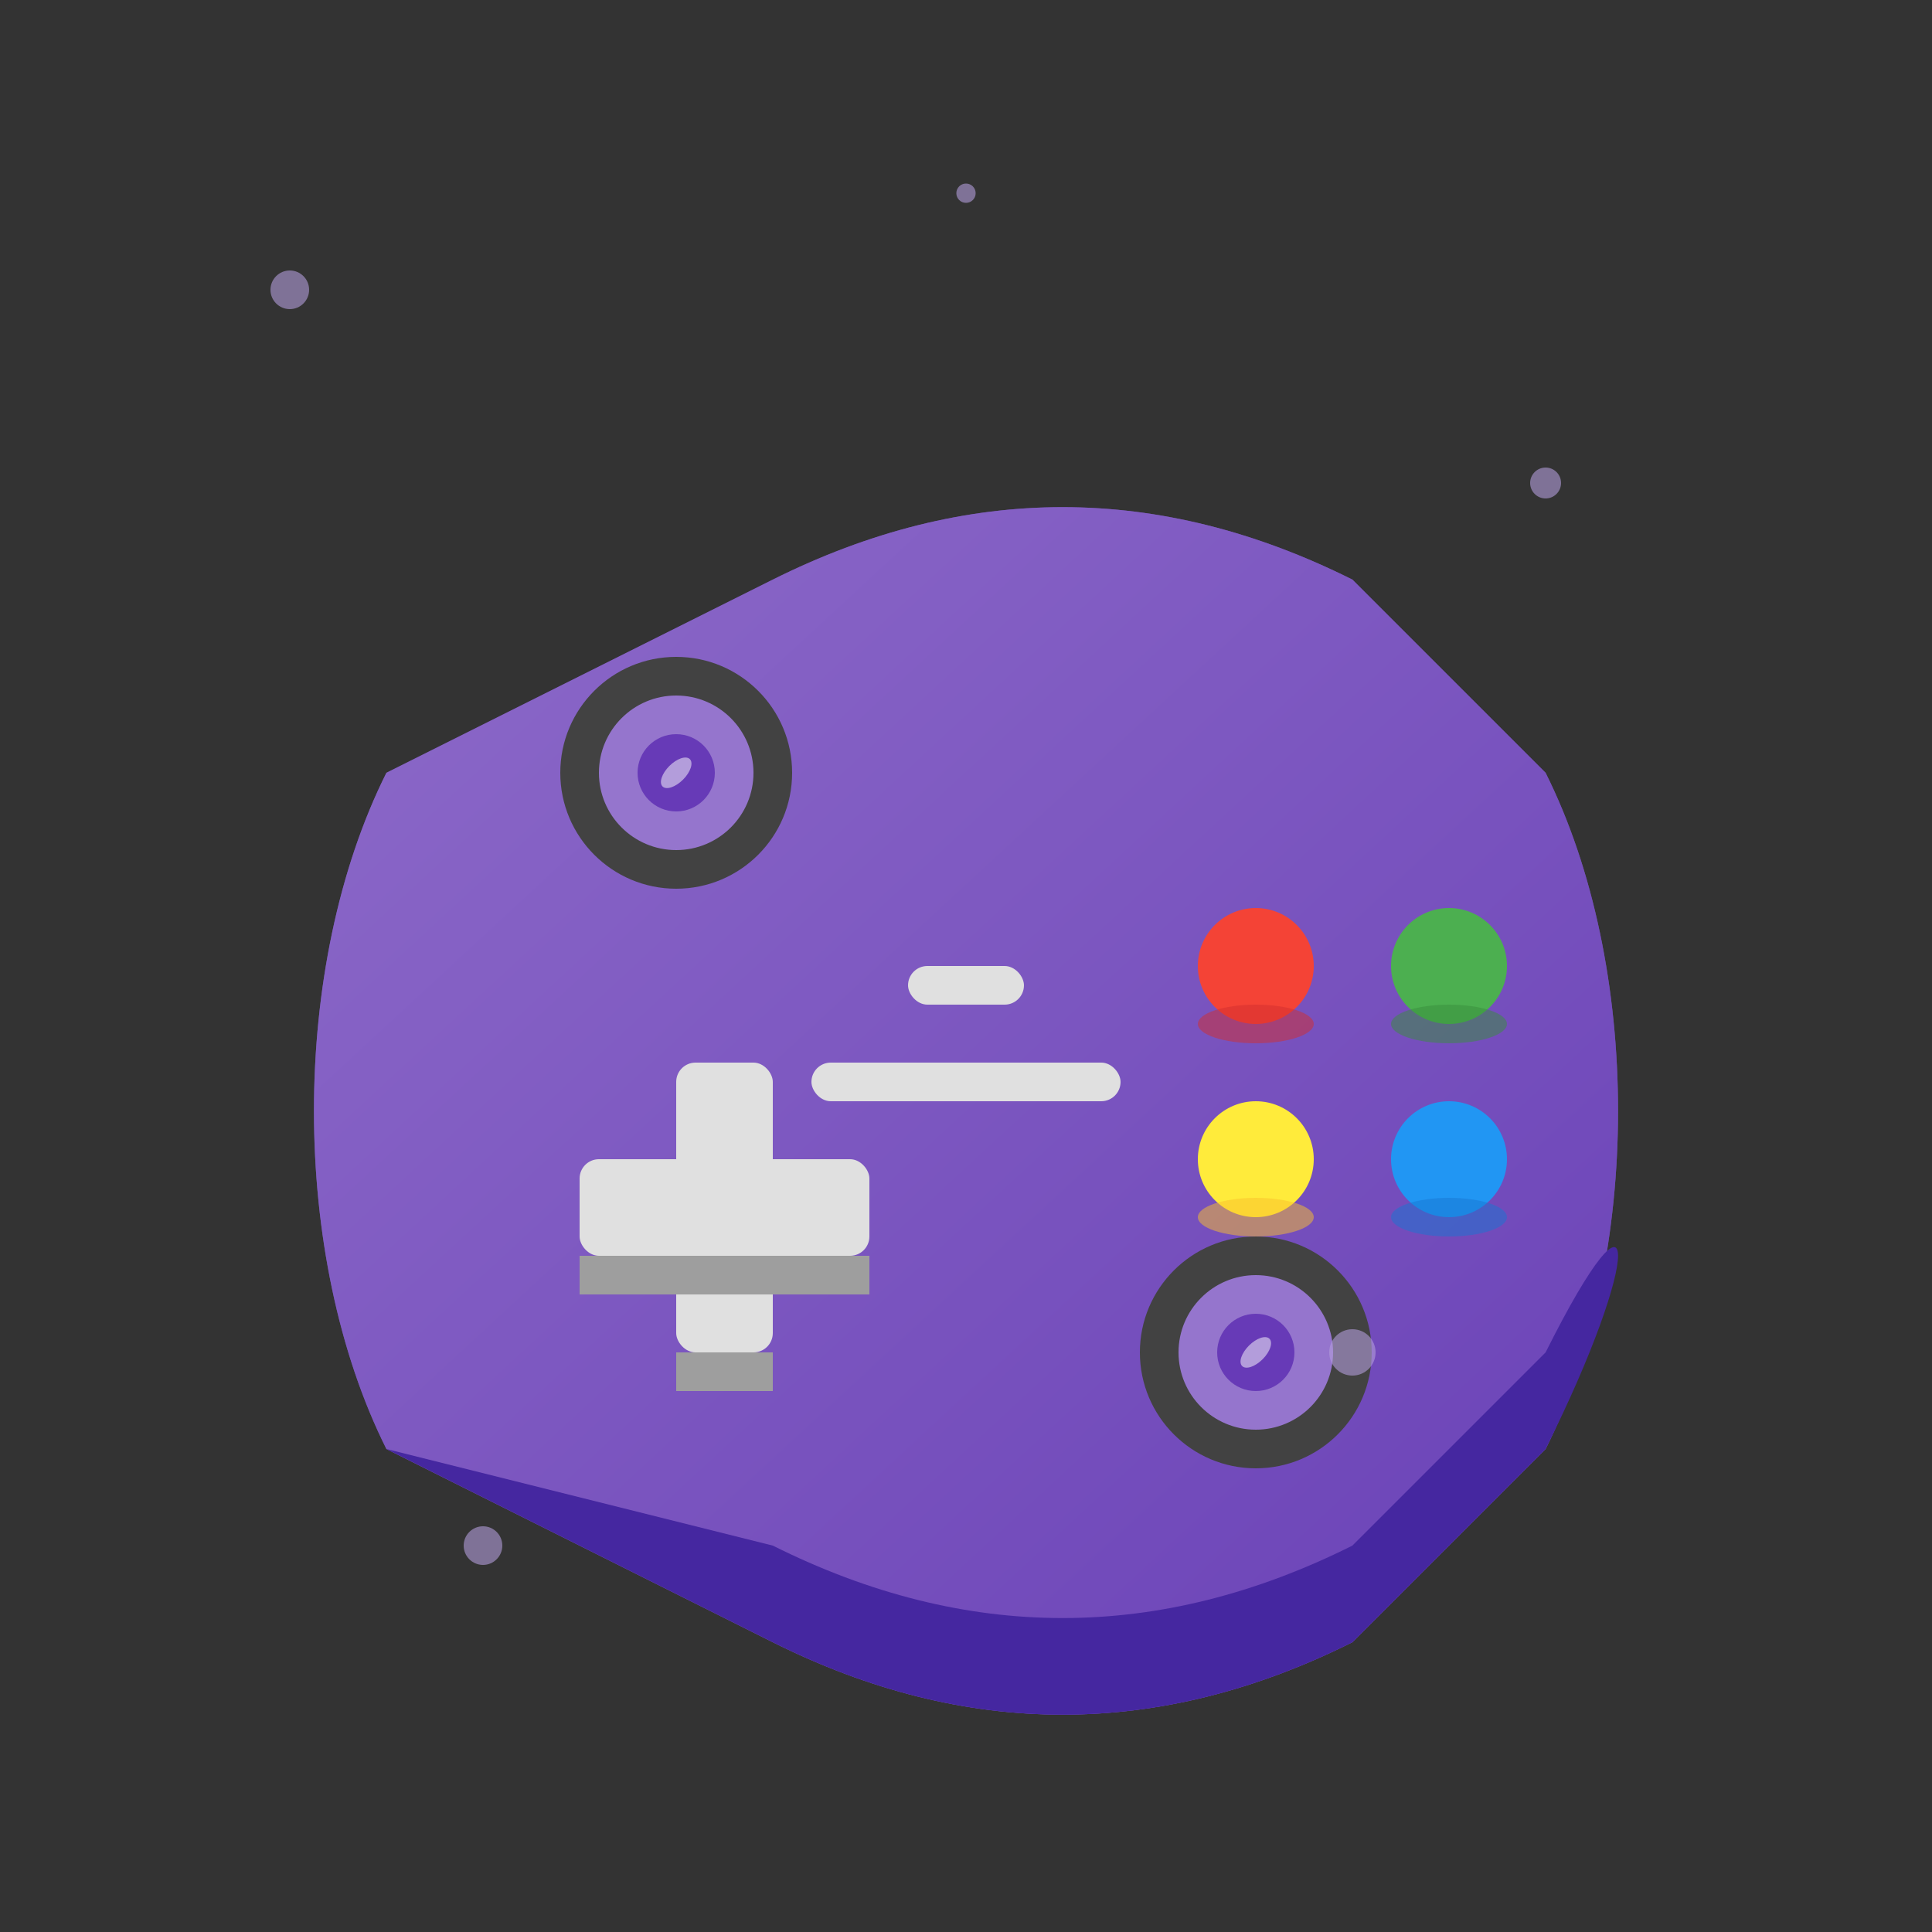 <svg xmlns="http://www.w3.org/2000/svg" viewBox="0 0 100 100" width="100" height="100">
  <rect x="0" y="0" width="100" height="100" fill="#333333" stroke="none"/>
  <!-- Game controller -->
  <g transform="translate(10, 25)">
    <!-- Controller base -->
    <path d="M10 15 C5 25, 5 40, 10 50 L30 60 C40 65, 50 65, 60 60 L70 50 C75 40, 75 25, 70 15 L60 5 C50 0, 40 0, 30 5 Z" fill="#7e57c2" />
    <!-- Controller middle shadow -->
    <path d="M10 15 C5 25, 5 40, 10 50 L30 60 C40 65, 50 65, 60 60 L70 50 C75 40, 75 25, 70 15 L60 5 C50 0, 40 0, 30 5 Z" fill="url(#controllerGradient)" />
    <!-- Controller bottom shadow -->
    <path d="M10 50 L30 60 C40 65, 50 65, 60 60 L70 50 C75 40, 75 35, 70 45 L60 55 C50 60, 40 60, 30 55 L10 50 Z" fill="#4527a0" />
    
    <!-- Left side buttons -->
    <g transform="translate(20, 30)">
      <!-- D-pad vertical -->
      <rect x="5" y="0" width="5" height="15" rx="1" ry="1" fill="#e0e0e0" />
      <!-- D-pad horizontal -->
      <rect x="0" y="5" width="15" height="5" rx="1" ry="1" fill="#e0e0e0" />
      <!-- D-pad shadow -->
      <path d="M5 15 L10 15 L10 17 L5 17 Z" fill="#9e9e9e" />
      <path d="M0 10 L15 10 L15 12 L0 12 Z" fill="#9e9e9e" />
    </g>
    
    <!-- Right side buttons -->
    <g transform="translate(55, 25)">
      <!-- Face buttons -->
      <circle cx="0" cy="0" r="3" fill="#f44336" />
      <circle cx="10" cy="0" r="3" fill="#4caf50" />
      <circle cx="0" cy="10" r="3" fill="#ffeb3b" />
      <circle cx="10" cy="10" r="3" fill="#2196f3" />
      <!-- Buttons shadow -->
      <ellipse cx="0" cy="3" rx="3" ry="1" fill="#d32f2f" opacity="0.5" />
      <ellipse cx="10" cy="3" rx="3" ry="1" fill="#388e3c" opacity="0.5" />
      <ellipse cx="0" cy="13" rx="3" ry="1" fill="#fbc02d" opacity="0.5" />
      <ellipse cx="10" cy="13" rx="3" ry="1" fill="#1976d2" opacity="0.5" />
    </g>
    
    <!-- Left analog stick -->
    <g transform="translate(25, 15)">
      <circle cx="0" cy="0" r="6" fill="#424242" />
      <circle cx="0" cy="0" r="4" fill="#9575cd" />
      <circle cx="0" cy="0" r="2" fill="#673ab7" />
      <ellipse cx="0" cy="0" rx="1" ry="0.5" fill="#ffffff" opacity="0.5" transform="rotate(-45)" />
    </g>
    
    <!-- Right analog stick -->
    <g transform="translate(55, 45)">
      <circle cx="0" cy="0" r="6" fill="#424242" />
      <circle cx="0" cy="0" r="4" fill="#9575cd" />
      <circle cx="0" cy="0" r="2" fill="#673ab7" />
      <ellipse cx="0" cy="0" rx="1" ry="0.5" fill="#ffffff" opacity="0.5" transform="rotate(-45)" />
    </g>
    
    <!-- Middle section buttons -->
    <g transform="translate(40, 25)">
      <rect x="-3" y="0" width="6" height="2" rx="1" ry="1" fill="#e0e0e0" />
      <rect x="-8" y="5" width="16" height="2" rx="1" ry="1" fill="#e0e0e0" />
    </g>
  </g>
  
  <!-- Definitions for gradients and effects -->
  <defs>
    <linearGradient id="controllerGradient" x1="0%" y1="0%" x2="100%" y2="100%">
      <stop offset="0%" stop-color="#9575cd" stop-opacity="0.7" />
      <stop offset="100%" stop-color="#5e35b1" stop-opacity="0.7" />
    </linearGradient>
  </defs>
  
  <!-- Floating particles for dynamic effect -->
  <g opacity="0.6">
    <circle cx="15" cy="15" r="1" fill="#b39ddb" />
    <circle cx="80" cy="25" r="0.8" fill="#b39ddb" />
    <circle cx="70" cy="70" r="1.2" fill="#b39ddb" />
    <circle cx="25" cy="80" r="1" fill="#b39ddb" />
    <circle cx="50" cy="10" r="0.5" fill="#b39ddb" />
  </g>
</svg> 